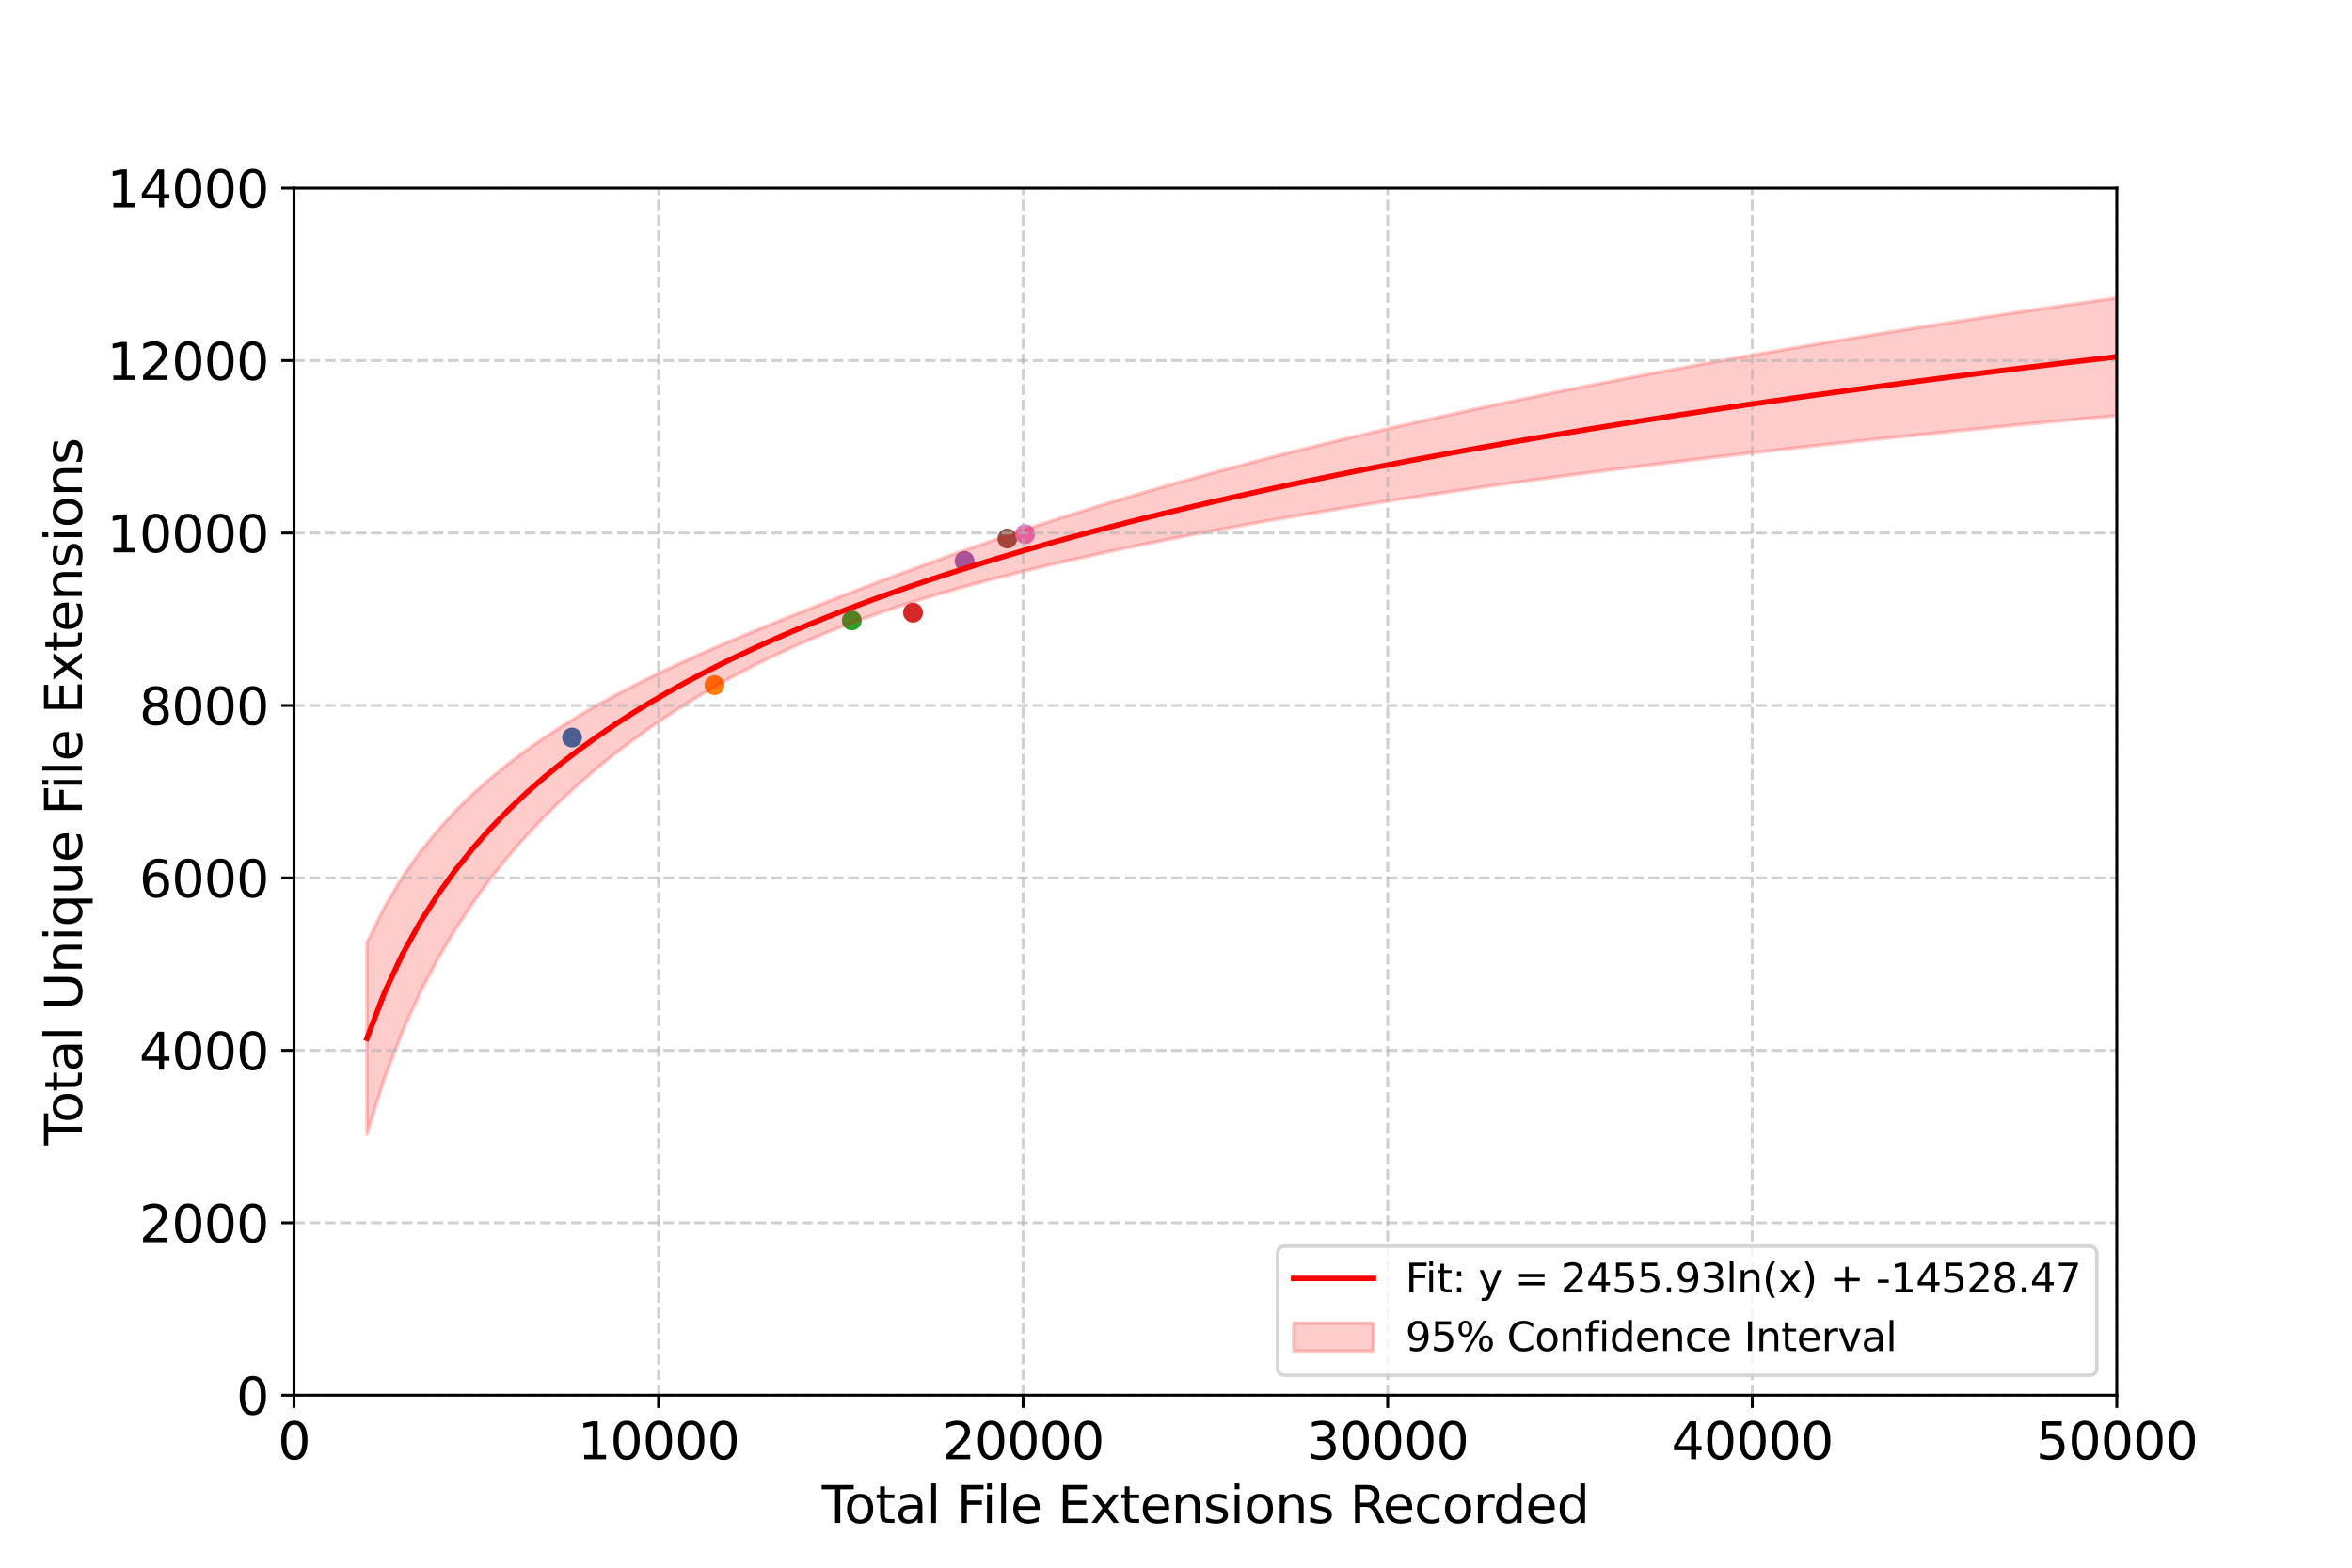 <?xml version="1.0" encoding="utf-8" standalone="no"?>
<!DOCTYPE svg PUBLIC "-//W3C//DTD SVG 1.1//EN"
  "http://www.w3.org/Graphics/SVG/1.1/DTD/svg11.dtd">
<svg xmlns:xlink="http://www.w3.org/1999/xlink" width="648pt" height="432pt" viewBox="0 0 648 432" xmlns="http://www.w3.org/2000/svg" version="1.1">
 <defs>
  <style type="text/css">*{stroke-linejoin: round; stroke-linecap: butt}</style>
 </defs>
 <g id="figure_1">
  <g id="patch_1">
   <path d="M 0 432 
L 648 432 
L 648 0 
L 0 0 
z
" style="fill: #ffffff"/>
  </g>
  <g id="axes_1">
   <g id="patch_2">
    <path d="M 81 384.48 
L 583.2 384.48 
L 583.2 51.84 
L 81 51.84 
z
" style="fill: #ffffff"/>
   </g>
   <g id="PathCollection_1">
    <defs>
     <path id="m84e2a48487" d="M 0 2.236 
C 0.593 2.236 1.162 2 1.581 1.581 
C 2 1.162 2.236 0.593 2.236 0 
C 2.236 -0.593 2 -1.162 1.581 -1.581 
C 1.162 -2 0.593 -2.236 0 -2.236 
C -0.593 -2.236 -1.162 -2 -1.581 -1.581 
C -2 -1.162 -2.236 -0.593 -2.236 0 
C -2.236 0.593 -2 1.162 -1.581 1.581 
C -1.162 2 -0.593 2.236 0 2.236 
z
" style="stroke: #1f77b4"/>
    </defs>
    <g clip-path="url(#pf4860f7e7f)">
     <use xlink:href="#m84e2a48487" x="157.616" y="203.239" style="fill: #1f77b4; stroke: #1f77b4"/>
    </g>
   </g>
   <g id="PathCollection_2">
    <defs>
     <path id="mae11290a32" d="M 0 2.236 
C 0.593 2.236 1.162 2 1.581 1.581 
C 2 1.162 2.236 0.593 2.236 0 
C 2.236 -0.593 2 -1.162 1.581 -1.581 
C 1.162 -2 0.593 -2.236 0 -2.236 
C -0.593 -2.236 -1.162 -2 -1.581 -1.581 
C -2 -1.162 -2.236 -0.593 -2.236 0 
C -2.236 0.593 -2 1.162 -1.581 1.581 
C -1.162 2 -0.593 2.236 0 2.236 
z
" style="stroke: #ff7f0e"/>
    </defs>
    <g clip-path="url(#pf4860f7e7f)">
     <use xlink:href="#mae11290a32" x="196.858" y="188.793" style="fill: #ff7f0e; stroke: #ff7f0e"/>
    </g>
   </g>
   <g id="PathCollection_3">
    <defs>
     <path id="m3bb11ec7b1" d="M 0 2.236 
C 0.593 2.236 1.162 2 1.581 1.581 
C 2 1.162 2.236 0.593 2.236 0 
C 2.236 -0.593 2 -1.162 1.581 -1.581 
C 1.162 -2 0.593 -2.236 0 -2.236 
C -0.593 -2.236 -1.162 -2 -1.581 -1.581 
C -2 -1.162 -2.236 -0.593 -2.236 0 
C -2.236 0.593 -2 1.162 -1.581 1.581 
C -1.162 2 -0.593 2.236 0 2.236 
z
" style="stroke: #2ca02c"/>
    </defs>
    <g clip-path="url(#pf4860f7e7f)">
     <use xlink:href="#m3bb11ec7b1" x="234.683" y="170.973" style="fill: #2ca02c; stroke: #2ca02c"/>
    </g>
   </g>
   <g id="PathCollection_4">
    <defs>
     <path id="mce6d42fa1e" d="M 0 2.236 
C 0.593 2.236 1.162 2 1.581 1.581 
C 2 1.162 2.236 0.593 2.236 0 
C 2.236 -0.593 2 -1.162 1.581 -1.581 
C 1.162 -2 0.593 -2.236 0 -2.236 
C -0.593 -2.236 -1.162 -2 -1.581 -1.581 
C -2 -1.162 -2.236 -0.593 -2.236 0 
C -2.236 0.593 -2 1.162 -1.581 1.581 
C -1.162 2 -0.593 2.236 0 2.236 
z
" style="stroke: #d62728"/>
    </defs>
    <g clip-path="url(#pf4860f7e7f)">
     <use xlink:href="#mce6d42fa1e" x="251.537" y="168.834" style="fill: #d62728; stroke: #d62728"/>
    </g>
   </g>
   <g id="PathCollection_5">
    <defs>
     <path id="m3ab001421a" d="M 0 2.236 
C 0.593 2.236 1.162 2 1.581 1.581 
C 2 1.162 2.236 0.593 2.236 0 
C 2.236 -0.593 2 -1.162 1.581 -1.581 
C 1.162 -2 0.593 -2.236 0 -2.236 
C -0.593 -2.236 -1.162 -2 -1.581 -1.581 
C -2 -1.162 -2.236 -0.593 -2.236 0 
C -2.236 0.593 -2 1.162 -1.581 1.581 
C -1.162 2 -0.593 2.236 0 2.236 
z
" style="stroke: #9467bd"/>
    </defs>
    <g clip-path="url(#pf4860f7e7f)">
     <use xlink:href="#m3ab001421a" x="265.739" y="154.578" style="fill: #9467bd; stroke: #9467bd"/>
    </g>
   </g>
   <g id="PathCollection_6">
    <defs>
     <path id="mca5a17ce11" d="M 0 2.236 
C 0.593 2.236 1.162 2 1.581 1.581 
C 2 1.162 2.236 0.593 2.236 0 
C 2.236 -0.593 2 -1.162 1.581 -1.581 
C 1.162 -2 0.593 -2.236 0 -2.236 
C -0.593 -2.236 -1.162 -2 -1.581 -1.581 
C -2 -1.162 -2.236 -0.593 -2.236 0 
C -2.236 0.593 -2 1.162 -1.581 1.581 
C -1.162 2 -0.593 2.236 0 2.236 
z
" style="stroke: #8c564b"/>
    </defs>
    <g clip-path="url(#pf4860f7e7f)">
     <use xlink:href="#mca5a17ce11" x="277.531" y="148.401" style="fill: #8c564b; stroke: #8c564b"/>
    </g>
   </g>
   <g id="PathCollection_7">
    <defs>
     <path id="m0fa1ec19b3" d="M 0 2.236 
C 0.593 2.236 1.162 2 1.581 1.581 
C 2 1.162 2.236 0.593 2.236 0 
C 2.236 -0.593 2 -1.162 1.581 -1.581 
C 1.162 -2 0.593 -2.236 0 -2.236 
C -0.593 -2.236 -1.162 -2 -1.581 -1.581 
C -2 -1.162 -2.236 -0.593 -2.236 0 
C -2.236 0.593 -2 1.162 -1.581 1.581 
C -1.162 2 -0.593 2.236 0 2.236 
z
" style="stroke: #e377c2"/>
    </defs>
    <g clip-path="url(#pf4860f7e7f)">
     <use xlink:href="#m0fa1ec19b3" x="282.422" y="147.189" style="fill: #e377c2; stroke: #e377c2"/>
    </g>
   </g>
   <g id="FillBetweenPolyCollection_1">
    <defs>
     <path id="mab5ea73a24" d="M 101.088 -172.256 
L 101.088 -119.46 
L 105.958 -134.901 
L 110.828 -147.572 
L 115.697 -158.315 
L 120.567 -167.638 
L 125.437 -175.869 
L 130.307 -183.236 
L 135.177 -189.9 
L 140.047 -195.981 
L 144.916 -201.571 
L 149.786 -206.74 
L 154.656 -211.545 
L 159.526 -216.029 
L 164.396 -220.23 
L 169.265 -224.178 
L 174.135 -227.896 
L 179.005 -231.406 
L 183.875 -234.724 
L 188.745 -237.865 
L 193.615 -240.838 
L 198.484 -243.655 
L 203.354 -246.323 
L 208.224 -248.85 
L 213.094 -251.24 
L 217.964 -253.501 
L 222.833 -255.639 
L 227.703 -257.66 
L 232.573 -259.573 
L 237.443 -261.384 
L 242.313 -263.103 
L 247.183 -264.738 
L 252.052 -266.296 
L 256.922 -267.785 
L 261.792 -269.211 
L 266.662 -270.581 
L 271.532 -271.9 
L 276.401 -273.172 
L 281.271 -274.401 
L 286.141 -275.591 
L 291.011 -276.745 
L 295.881 -277.865 
L 300.751 -278.954 
L 305.62 -280.014 
L 310.49 -281.047 
L 315.36 -282.054 
L 320.23 -283.036 
L 325.1 -283.996 
L 329.969 -284.935 
L 334.839 -285.852 
L 339.709 -286.75 
L 344.579 -287.63 
L 349.449 -288.492 
L 354.319 -289.336 
L 359.188 -290.165 
L 364.058 -290.978 
L 368.928 -291.776 
L 373.798 -292.559 
L 378.668 -293.329 
L 383.537 -294.085 
L 388.407 -294.829 
L 393.277 -295.56 
L 398.147 -296.279 
L 403.017 -296.987 
L 407.887 -297.683 
L 412.756 -298.369 
L 417.626 -299.044 
L 422.496 -299.709 
L 427.366 -300.364 
L 432.236 -301.01 
L 437.105 -301.647 
L 441.975 -302.274 
L 446.845 -302.893 
L 451.715 -303.503 
L 456.585 -304.106 
L 461.455 -304.7 
L 466.324 -305.286 
L 471.194 -305.865 
L 476.064 -306.436 
L 480.934 -307 
L 485.804 -307.558 
L 490.673 -308.108 
L 495.543 -308.652 
L 500.413 -309.189 
L 505.283 -309.72 
L 510.153 -310.244 
L 515.023 -310.763 
L 519.892 -311.275 
L 524.762 -311.782 
L 529.632 -312.284 
L 534.502 -312.779 
L 539.372 -313.27 
L 544.241 -313.755 
L 549.111 -314.235 
L 553.981 -314.709 
L 558.851 -315.179 
L 563.721 -315.644 
L 568.591 -316.105 
L 573.46 -316.56 
L 578.33 -317.011 
L 583.2 -317.458 
L 583.2 -349.92 
L 583.2 -349.92 
L 578.33 -349.23 
L 573.46 -348.532 
L 568.591 -347.828 
L 563.721 -347.117 
L 558.851 -346.399 
L 553.981 -345.673 
L 549.111 -344.94 
L 544.241 -344.199 
L 539.372 -343.451 
L 534.502 -342.695 
L 529.632 -341.931 
L 524.762 -341.158 
L 519.892 -340.377 
L 515.023 -339.588 
L 510.153 -338.79 
L 505.283 -337.982 
L 500.413 -337.166 
L 495.543 -336.34 
L 490.673 -335.505 
L 485.804 -334.659 
L 480.934 -333.804 
L 476.064 -332.938 
L 471.194 -332.062 
L 466.324 -331.175 
L 461.455 -330.277 
L 456.585 -329.368 
L 451.715 -328.447 
L 446.845 -327.514 
L 441.975 -326.569 
L 437.105 -325.611 
L 432.236 -324.641 
L 427.366 -323.657 
L 422.496 -322.66 
L 417.626 -321.649 
L 412.756 -320.623 
L 407.887 -319.583 
L 403.017 -318.528 
L 398.147 -317.457 
L 393.277 -316.371 
L 388.407 -315.267 
L 383.537 -314.147 
L 378.668 -313.01 
L 373.798 -311.854 
L 368.928 -310.681 
L 364.058 -309.488 
L 359.188 -308.275 
L 354.319 -307.043 
L 349.449 -305.789 
L 344.579 -304.514 
L 339.709 -303.218 
L 334.839 -301.898 
L 329.969 -300.555 
L 325.1 -299.188 
L 320.23 -297.796 
L 315.36 -296.378 
L 310.49 -294.935 
L 305.62 -293.464 
L 300.751 -291.966 
L 295.881 -290.44 
L 291.011 -288.884 
L 286.141 -287.3 
L 281.271 -285.686 
L 276.401 -284.043 
L 271.532 -282.369 
L 266.662 -280.666 
L 261.792 -278.934 
L 256.922 -277.174 
L 252.052 -275.387 
L 247.183 -273.574 
L 242.313 -271.737 
L 237.443 -269.879 
L 232.573 -268 
L 227.703 -266.101 
L 222.833 -264.183 
L 217.964 -262.243 
L 213.094 -260.279 
L 208.224 -258.286 
L 203.354 -256.257 
L 198.484 -254.185 
L 193.615 -252.061 
L 188.745 -249.876 
L 183.875 -247.619 
L 179.005 -245.277 
L 174.135 -242.839 
L 169.265 -240.29 
L 164.396 -237.614 
L 159.526 -234.793 
L 154.656 -231.806 
L 149.786 -228.627 
L 144.916 -225.227 
L 140.047 -221.568 
L 135.177 -217.604 
L 130.307 -213.276 
L 125.437 -208.506 
L 120.567 -203.191 
L 115.697 -197.186 
L 110.828 -190.28 
L 105.958 -182.149 
L 101.088 -172.256 
z
" style="stroke: #ff0000; stroke-opacity: 0.2"/>
    </defs>
    <g clip-path="url(#pf4860f7e7f)">
     <use xlink:href="#mab5ea73a24" x="0" y="432" style="fill: #ff0000; fill-opacity: 0.2; stroke: #ff0000; stroke-opacity: 0.2"/>
    </g>
   </g>
   <g id="matplotlib.axis_1">
    <g id="xtick_1">
     <g id="line2d_1">
      <path d="M 81 384.48 
L 81 51.84 
" clip-path="url(#pf4860f7e7f)" style="fill: none; stroke-dasharray: 2.96,1.28; stroke-dashoffset: 0; stroke: #b0b0b0; stroke-opacity: 0.6; stroke-width: 0.8"/>
     </g>
     <g id="line2d_2">
      <defs>
       <path id="mc0626773d6" d="M 0 0 
L 0 3.5 
" style="stroke: #000000; stroke-width: 0.8"/>
      </defs>
      <g>
       <use xlink:href="#mc0626773d6" x="81" y="384.48" style="stroke: #000000; stroke-width: 0.8"/>
      </g>
     </g>
     <g id="text_1">
      <!-- 0 -->
      <g transform="translate(76.546 402.118) scale(0.14 -0.14)">
       <defs>
        <path id="DejaVuSans-30" d="M 2034 4250 
Q 1547 4250 1301 3770 
Q 1056 3291 1056 2328 
Q 1056 1369 1301 889 
Q 1547 409 2034 409 
Q 2525 409 2770 889 
Q 3016 1369 3016 2328 
Q 3016 3291 2770 3770 
Q 2525 4250 2034 4250 
z
M 2034 4750 
Q 2819 4750 3233 4129 
Q 3647 3509 3647 2328 
Q 3647 1150 3233 529 
Q 2819 -91 2034 -91 
Q 1250 -91 836 529 
Q 422 1150 422 2328 
Q 422 3509 836 4129 
Q 1250 4750 2034 4750 
z
" transform="scale(0.016)"/>
       </defs>
       <use xlink:href="#DejaVuSans-30"/>
      </g>
     </g>
    </g>
    <g id="xtick_2">
     <g id="line2d_3">
      <path d="M 181.44 384.48 
L 181.44 51.84 
" clip-path="url(#pf4860f7e7f)" style="fill: none; stroke-dasharray: 2.96,1.28; stroke-dashoffset: 0; stroke: #b0b0b0; stroke-opacity: 0.6; stroke-width: 0.8"/>
     </g>
     <g id="line2d_4">
      <g>
       <use xlink:href="#mc0626773d6" x="181.44" y="384.48" style="stroke: #000000; stroke-width: 0.8"/>
      </g>
     </g>
     <g id="text_2">
      <!-- 10000 -->
      <g transform="translate(159.171 402.118) scale(0.14 -0.14)">
       <defs>
        <path id="DejaVuSans-31" d="M 794 531 
L 1825 531 
L 1825 4091 
L 703 3866 
L 703 4441 
L 1819 4666 
L 2450 4666 
L 2450 531 
L 3481 531 
L 3481 0 
L 794 0 
L 794 531 
z
" transform="scale(0.016)"/>
       </defs>
       <use xlink:href="#DejaVuSans-31"/>
       <use xlink:href="#DejaVuSans-30" transform="translate(63.623 0)"/>
       <use xlink:href="#DejaVuSans-30" transform="translate(127.246 0)"/>
       <use xlink:href="#DejaVuSans-30" transform="translate(190.869 0)"/>
       <use xlink:href="#DejaVuSans-30" transform="translate(254.492 0)"/>
      </g>
     </g>
    </g>
    <g id="xtick_3">
     <g id="line2d_5">
      <path d="M 281.88 384.48 
L 281.88 51.84 
" clip-path="url(#pf4860f7e7f)" style="fill: none; stroke-dasharray: 2.96,1.28; stroke-dashoffset: 0; stroke: #b0b0b0; stroke-opacity: 0.6; stroke-width: 0.8"/>
     </g>
     <g id="line2d_6">
      <g>
       <use xlink:href="#mc0626773d6" x="281.88" y="384.48" style="stroke: #000000; stroke-width: 0.8"/>
      </g>
     </g>
     <g id="text_3">
      <!-- 20000 -->
      <g transform="translate(259.611 402.118) scale(0.14 -0.14)">
       <defs>
        <path id="DejaVuSans-32" d="M 1228 531 
L 3431 531 
L 3431 0 
L 469 0 
L 469 531 
Q 828 903 1448 1529 
Q 2069 2156 2228 2338 
Q 2531 2678 2651 2914 
Q 2772 3150 2772 3378 
Q 2772 3750 2511 3984 
Q 2250 4219 1831 4219 
Q 1534 4219 1204 4116 
Q 875 4013 500 3803 
L 500 4441 
Q 881 4594 1212 4672 
Q 1544 4750 1819 4750 
Q 2544 4750 2975 4387 
Q 3406 4025 3406 3419 
Q 3406 3131 3298 2873 
Q 3191 2616 2906 2266 
Q 2828 2175 2409 1742 
Q 1991 1309 1228 531 
z
" transform="scale(0.016)"/>
       </defs>
       <use xlink:href="#DejaVuSans-32"/>
       <use xlink:href="#DejaVuSans-30" transform="translate(63.623 0)"/>
       <use xlink:href="#DejaVuSans-30" transform="translate(127.246 0)"/>
       <use xlink:href="#DejaVuSans-30" transform="translate(190.869 0)"/>
       <use xlink:href="#DejaVuSans-30" transform="translate(254.492 0)"/>
      </g>
     </g>
    </g>
    <g id="xtick_4">
     <g id="line2d_7">
      <path d="M 382.32 384.48 
L 382.32 51.84 
" clip-path="url(#pf4860f7e7f)" style="fill: none; stroke-dasharray: 2.96,1.28; stroke-dashoffset: 0; stroke: #b0b0b0; stroke-opacity: 0.6; stroke-width: 0.8"/>
     </g>
     <g id="line2d_8">
      <g>
       <use xlink:href="#mc0626773d6" x="382.32" y="384.48" style="stroke: #000000; stroke-width: 0.8"/>
      </g>
     </g>
     <g id="text_4">
      <!-- 30000 -->
      <g transform="translate(360.051 402.118) scale(0.14 -0.14)">
       <defs>
        <path id="DejaVuSans-33" d="M 2597 2516 
Q 3050 2419 3304 2112 
Q 3559 1806 3559 1356 
Q 3559 666 3084 287 
Q 2609 -91 1734 -91 
Q 1441 -91 1130 -33 
Q 819 25 488 141 
L 488 750 
Q 750 597 1062 519 
Q 1375 441 1716 441 
Q 2309 441 2620 675 
Q 2931 909 2931 1356 
Q 2931 1769 2642 2001 
Q 2353 2234 1838 2234 
L 1294 2234 
L 1294 2753 
L 1863 2753 
Q 2328 2753 2575 2939 
Q 2822 3125 2822 3475 
Q 2822 3834 2567 4026 
Q 2313 4219 1838 4219 
Q 1578 4219 1281 4162 
Q 984 4106 628 3988 
L 628 4550 
Q 988 4650 1302 4700 
Q 1616 4750 1894 4750 
Q 2613 4750 3031 4423 
Q 3450 4097 3450 3541 
Q 3450 3153 3228 2886 
Q 3006 2619 2597 2516 
z
" transform="scale(0.016)"/>
       </defs>
       <use xlink:href="#DejaVuSans-33"/>
       <use xlink:href="#DejaVuSans-30" transform="translate(63.623 0)"/>
       <use xlink:href="#DejaVuSans-30" transform="translate(127.246 0)"/>
       <use xlink:href="#DejaVuSans-30" transform="translate(190.869 0)"/>
       <use xlink:href="#DejaVuSans-30" transform="translate(254.492 0)"/>
      </g>
     </g>
    </g>
    <g id="xtick_5">
     <g id="line2d_9">
      <path d="M 482.76 384.48 
L 482.76 51.84 
" clip-path="url(#pf4860f7e7f)" style="fill: none; stroke-dasharray: 2.96,1.28; stroke-dashoffset: 0; stroke: #b0b0b0; stroke-opacity: 0.6; stroke-width: 0.8"/>
     </g>
     <g id="line2d_10">
      <g>
       <use xlink:href="#mc0626773d6" x="482.76" y="384.48" style="stroke: #000000; stroke-width: 0.8"/>
      </g>
     </g>
     <g id="text_5">
      <!-- 40000 -->
      <g transform="translate(460.491 402.118) scale(0.14 -0.14)">
       <defs>
        <path id="DejaVuSans-34" d="M 2419 4116 
L 825 1625 
L 2419 1625 
L 2419 4116 
z
M 2253 4666 
L 3047 4666 
L 3047 1625 
L 3713 1625 
L 3713 1100 
L 3047 1100 
L 3047 0 
L 2419 0 
L 2419 1100 
L 313 1100 
L 313 1709 
L 2253 4666 
z
" transform="scale(0.016)"/>
       </defs>
       <use xlink:href="#DejaVuSans-34"/>
       <use xlink:href="#DejaVuSans-30" transform="translate(63.623 0)"/>
       <use xlink:href="#DejaVuSans-30" transform="translate(127.246 0)"/>
       <use xlink:href="#DejaVuSans-30" transform="translate(190.869 0)"/>
       <use xlink:href="#DejaVuSans-30" transform="translate(254.492 0)"/>
      </g>
     </g>
    </g>
    <g id="xtick_6">
     <g id="line2d_11">
      <path d="M 583.2 384.48 
L 583.2 51.84 
" clip-path="url(#pf4860f7e7f)" style="fill: none; stroke-dasharray: 2.96,1.28; stroke-dashoffset: 0; stroke: #b0b0b0; stroke-opacity: 0.6; stroke-width: 0.8"/>
     </g>
     <g id="line2d_12">
      <g>
       <use xlink:href="#mc0626773d6" x="583.2" y="384.48" style="stroke: #000000; stroke-width: 0.8"/>
      </g>
     </g>
     <g id="text_6">
      <!-- 50000 -->
      <g transform="translate(560.931 402.118) scale(0.14 -0.14)">
       <defs>
        <path id="DejaVuSans-35" d="M 691 4666 
L 3169 4666 
L 3169 4134 
L 1269 4134 
L 1269 2991 
Q 1406 3038 1543 3061 
Q 1681 3084 1819 3084 
Q 2600 3084 3056 2656 
Q 3513 2228 3513 1497 
Q 3513 744 3044 326 
Q 2575 -91 1722 -91 
Q 1428 -91 1123 -41 
Q 819 9 494 109 
L 494 744 
Q 775 591 1075 516 
Q 1375 441 1709 441 
Q 2250 441 2565 725 
Q 2881 1009 2881 1497 
Q 2881 1984 2565 2268 
Q 2250 2553 1709 2553 
Q 1456 2553 1204 2497 
Q 953 2441 691 2322 
L 691 4666 
z
" transform="scale(0.016)"/>
       </defs>
       <use xlink:href="#DejaVuSans-35"/>
       <use xlink:href="#DejaVuSans-30" transform="translate(63.623 0)"/>
       <use xlink:href="#DejaVuSans-30" transform="translate(127.246 0)"/>
       <use xlink:href="#DejaVuSans-30" transform="translate(190.869 0)"/>
       <use xlink:href="#DejaVuSans-30" transform="translate(254.492 0)"/>
      </g>
     </g>
    </g>
    <g id="text_7">
     <!-- Total File Extensions Recorded -->
     <g transform="translate(226.414 419.667) scale(0.14 -0.14)">
      <defs>
       <path id="DejaVuSans-54" d="M -19 4666 
L 3928 4666 
L 3928 4134 
L 2272 4134 
L 2272 0 
L 1638 0 
L 1638 4134 
L -19 4134 
L -19 4666 
z
" transform="scale(0.016)"/>
       <path id="DejaVuSans-6f" d="M 1959 3097 
Q 1497 3097 1228 2736 
Q 959 2375 959 1747 
Q 959 1119 1226 758 
Q 1494 397 1959 397 
Q 2419 397 2687 759 
Q 2956 1122 2956 1747 
Q 2956 2369 2687 2733 
Q 2419 3097 1959 3097 
z
M 1959 3584 
Q 2709 3584 3137 3096 
Q 3566 2609 3566 1747 
Q 3566 888 3137 398 
Q 2709 -91 1959 -91 
Q 1206 -91 779 398 
Q 353 888 353 1747 
Q 353 2609 779 3096 
Q 1206 3584 1959 3584 
z
" transform="scale(0.016)"/>
       <path id="DejaVuSans-74" d="M 1172 4494 
L 1172 3500 
L 2356 3500 
L 2356 3053 
L 1172 3053 
L 1172 1153 
Q 1172 725 1289 603 
Q 1406 481 1766 481 
L 2356 481 
L 2356 0 
L 1766 0 
Q 1100 0 847 248 
Q 594 497 594 1153 
L 594 3053 
L 172 3053 
L 172 3500 
L 594 3500 
L 594 4494 
L 1172 4494 
z
" transform="scale(0.016)"/>
       <path id="DejaVuSans-61" d="M 2194 1759 
Q 1497 1759 1228 1600 
Q 959 1441 959 1056 
Q 959 750 1161 570 
Q 1363 391 1709 391 
Q 2188 391 2477 730 
Q 2766 1069 2766 1631 
L 2766 1759 
L 2194 1759 
z
M 3341 1997 
L 3341 0 
L 2766 0 
L 2766 531 
Q 2569 213 2275 61 
Q 1981 -91 1556 -91 
Q 1019 -91 701 211 
Q 384 513 384 1019 
Q 384 1609 779 1909 
Q 1175 2209 1959 2209 
L 2766 2209 
L 2766 2266 
Q 2766 2663 2505 2880 
Q 2244 3097 1772 3097 
Q 1472 3097 1187 3025 
Q 903 2953 641 2809 
L 641 3341 
Q 956 3463 1253 3523 
Q 1550 3584 1831 3584 
Q 2591 3584 2966 3190 
Q 3341 2797 3341 1997 
z
" transform="scale(0.016)"/>
       <path id="DejaVuSans-6c" d="M 603 4863 
L 1178 4863 
L 1178 0 
L 603 0 
L 603 4863 
z
" transform="scale(0.016)"/>
       <path id="DejaVuSans-20" transform="scale(0.016)"/>
       <path id="DejaVuSans-46" d="M 628 4666 
L 3309 4666 
L 3309 4134 
L 1259 4134 
L 1259 2759 
L 3109 2759 
L 3109 2228 
L 1259 2228 
L 1259 0 
L 628 0 
L 628 4666 
z
" transform="scale(0.016)"/>
       <path id="DejaVuSans-69" d="M 603 3500 
L 1178 3500 
L 1178 0 
L 603 0 
L 603 3500 
z
M 603 4863 
L 1178 4863 
L 1178 4134 
L 603 4134 
L 603 4863 
z
" transform="scale(0.016)"/>
       <path id="DejaVuSans-65" d="M 3597 1894 
L 3597 1613 
L 953 1613 
Q 991 1019 1311 708 
Q 1631 397 2203 397 
Q 2534 397 2845 478 
Q 3156 559 3463 722 
L 3463 178 
Q 3153 47 2828 -22 
Q 2503 -91 2169 -91 
Q 1331 -91 842 396 
Q 353 884 353 1716 
Q 353 2575 817 3079 
Q 1281 3584 2069 3584 
Q 2775 3584 3186 3129 
Q 3597 2675 3597 1894 
z
M 3022 2063 
Q 3016 2534 2758 2815 
Q 2500 3097 2075 3097 
Q 1594 3097 1305 2825 
Q 1016 2553 972 2059 
L 3022 2063 
z
" transform="scale(0.016)"/>
       <path id="DejaVuSans-45" d="M 628 4666 
L 3578 4666 
L 3578 4134 
L 1259 4134 
L 1259 2753 
L 3481 2753 
L 3481 2222 
L 1259 2222 
L 1259 531 
L 3634 531 
L 3634 0 
L 628 0 
L 628 4666 
z
" transform="scale(0.016)"/>
       <path id="DejaVuSans-78" d="M 3513 3500 
L 2247 1797 
L 3578 0 
L 2900 0 
L 1881 1375 
L 863 0 
L 184 0 
L 1544 1831 
L 300 3500 
L 978 3500 
L 1906 2253 
L 2834 3500 
L 3513 3500 
z
" transform="scale(0.016)"/>
       <path id="DejaVuSans-6e" d="M 3513 2113 
L 3513 0 
L 2938 0 
L 2938 2094 
Q 2938 2591 2744 2837 
Q 2550 3084 2163 3084 
Q 1697 3084 1428 2787 
Q 1159 2491 1159 1978 
L 1159 0 
L 581 0 
L 581 3500 
L 1159 3500 
L 1159 2956 
Q 1366 3272 1645 3428 
Q 1925 3584 2291 3584 
Q 2894 3584 3203 3211 
Q 3513 2838 3513 2113 
z
" transform="scale(0.016)"/>
       <path id="DejaVuSans-73" d="M 2834 3397 
L 2834 2853 
Q 2591 2978 2328 3040 
Q 2066 3103 1784 3103 
Q 1356 3103 1142 2972 
Q 928 2841 928 2578 
Q 928 2378 1081 2264 
Q 1234 2150 1697 2047 
L 1894 2003 
Q 2506 1872 2764 1633 
Q 3022 1394 3022 966 
Q 3022 478 2636 193 
Q 2250 -91 1575 -91 
Q 1294 -91 989 -36 
Q 684 19 347 128 
L 347 722 
Q 666 556 975 473 
Q 1284 391 1588 391 
Q 1994 391 2212 530 
Q 2431 669 2431 922 
Q 2431 1156 2273 1281 
Q 2116 1406 1581 1522 
L 1381 1569 
Q 847 1681 609 1914 
Q 372 2147 372 2553 
Q 372 3047 722 3315 
Q 1072 3584 1716 3584 
Q 2034 3584 2315 3537 
Q 2597 3491 2834 3397 
z
" transform="scale(0.016)"/>
       <path id="DejaVuSans-52" d="M 2841 2188 
Q 3044 2119 3236 1894 
Q 3428 1669 3622 1275 
L 4263 0 
L 3584 0 
L 2988 1197 
Q 2756 1666 2539 1819 
Q 2322 1972 1947 1972 
L 1259 1972 
L 1259 0 
L 628 0 
L 628 4666 
L 2053 4666 
Q 2853 4666 3247 4331 
Q 3641 3997 3641 3322 
Q 3641 2881 3436 2590 
Q 3231 2300 2841 2188 
z
M 1259 4147 
L 1259 2491 
L 2053 2491 
Q 2509 2491 2742 2702 
Q 2975 2913 2975 3322 
Q 2975 3731 2742 3939 
Q 2509 4147 2053 4147 
L 1259 4147 
z
" transform="scale(0.016)"/>
       <path id="DejaVuSans-63" d="M 3122 3366 
L 3122 2828 
Q 2878 2963 2633 3030 
Q 2388 3097 2138 3097 
Q 1578 3097 1268 2742 
Q 959 2388 959 1747 
Q 959 1106 1268 751 
Q 1578 397 2138 397 
Q 2388 397 2633 464 
Q 2878 531 3122 666 
L 3122 134 
Q 2881 22 2623 -34 
Q 2366 -91 2075 -91 
Q 1284 -91 818 406 
Q 353 903 353 1747 
Q 353 2603 823 3093 
Q 1294 3584 2113 3584 
Q 2378 3584 2631 3529 
Q 2884 3475 3122 3366 
z
" transform="scale(0.016)"/>
       <path id="DejaVuSans-72" d="M 2631 2963 
Q 2534 3019 2420 3045 
Q 2306 3072 2169 3072 
Q 1681 3072 1420 2755 
Q 1159 2438 1159 1844 
L 1159 0 
L 581 0 
L 581 3500 
L 1159 3500 
L 1159 2956 
Q 1341 3275 1631 3429 
Q 1922 3584 2338 3584 
Q 2397 3584 2469 3576 
Q 2541 3569 2628 3553 
L 2631 2963 
z
" transform="scale(0.016)"/>
       <path id="DejaVuSans-64" d="M 2906 2969 
L 2906 4863 
L 3481 4863 
L 3481 0 
L 2906 0 
L 2906 525 
Q 2725 213 2448 61 
Q 2172 -91 1784 -91 
Q 1150 -91 751 415 
Q 353 922 353 1747 
Q 353 2572 751 3078 
Q 1150 3584 1784 3584 
Q 2172 3584 2448 3432 
Q 2725 3281 2906 2969 
z
M 947 1747 
Q 947 1113 1208 752 
Q 1469 391 1925 391 
Q 2381 391 2643 752 
Q 2906 1113 2906 1747 
Q 2906 2381 2643 2742 
Q 2381 3103 1925 3103 
Q 1469 3103 1208 2742 
Q 947 2381 947 1747 
z
" transform="scale(0.016)"/>
      </defs>
      <use xlink:href="#DejaVuSans-54"/>
      <use xlink:href="#DejaVuSans-6f" transform="translate(44.084 0)"/>
      <use xlink:href="#DejaVuSans-74" transform="translate(105.266 0)"/>
      <use xlink:href="#DejaVuSans-61" transform="translate(144.475 0)"/>
      <use xlink:href="#DejaVuSans-6c" transform="translate(205.754 0)"/>
      <use xlink:href="#DejaVuSans-20" transform="translate(233.537 0)"/>
      <use xlink:href="#DejaVuSans-46" transform="translate(265.324 0)"/>
      <use xlink:href="#DejaVuSans-69" transform="translate(315.594 0)"/>
      <use xlink:href="#DejaVuSans-6c" transform="translate(343.377 0)"/>
      <use xlink:href="#DejaVuSans-65" transform="translate(371.16 0)"/>
      <use xlink:href="#DejaVuSans-20" transform="translate(432.684 0)"/>
      <use xlink:href="#DejaVuSans-45" transform="translate(464.471 0)"/>
      <use xlink:href="#DejaVuSans-78" transform="translate(527.654 0)"/>
      <use xlink:href="#DejaVuSans-74" transform="translate(586.834 0)"/>
      <use xlink:href="#DejaVuSans-65" transform="translate(626.043 0)"/>
      <use xlink:href="#DejaVuSans-6e" transform="translate(687.566 0)"/>
      <use xlink:href="#DejaVuSans-73" transform="translate(750.945 0)"/>
      <use xlink:href="#DejaVuSans-69" transform="translate(803.045 0)"/>
      <use xlink:href="#DejaVuSans-6f" transform="translate(830.828 0)"/>
      <use xlink:href="#DejaVuSans-6e" transform="translate(892.01 0)"/>
      <use xlink:href="#DejaVuSans-73" transform="translate(955.389 0)"/>
      <use xlink:href="#DejaVuSans-20" transform="translate(1007.488 0)"/>
      <use xlink:href="#DejaVuSans-52" transform="translate(1039.275 0)"/>
      <use xlink:href="#DejaVuSans-65" transform="translate(1104.258 0)"/>
      <use xlink:href="#DejaVuSans-63" transform="translate(1165.781 0)"/>
      <use xlink:href="#DejaVuSans-6f" transform="translate(1220.762 0)"/>
      <use xlink:href="#DejaVuSans-72" transform="translate(1281.943 0)"/>
      <use xlink:href="#DejaVuSans-64" transform="translate(1321.307 0)"/>
      <use xlink:href="#DejaVuSans-65" transform="translate(1384.783 0)"/>
      <use xlink:href="#DejaVuSans-64" transform="translate(1446.307 0)"/>
     </g>
    </g>
   </g>
   <g id="matplotlib.axis_2">
    <g id="ytick_1">
     <g id="line2d_13">
      <path d="M 81 384.48 
L 583.2 384.48 
" clip-path="url(#pf4860f7e7f)" style="fill: none; stroke-dasharray: 2.96,1.28; stroke-dashoffset: 0; stroke: #b0b0b0; stroke-opacity: 0.6; stroke-width: 0.8"/>
     </g>
     <g id="line2d_14">
      <defs>
       <path id="m6748f94af3" d="M 0 0 
L -3.5 0 
" style="stroke: #000000; stroke-width: 0.8"/>
      </defs>
      <g>
       <use xlink:href="#m6748f94af3" x="81" y="384.48" style="stroke: #000000; stroke-width: 0.8"/>
      </g>
     </g>
     <g id="text_8">
      <!-- 0 -->
      <g transform="translate(65.093 389.799) scale(0.14 -0.14)">
       <use xlink:href="#DejaVuSans-30"/>
      </g>
     </g>
    </g>
    <g id="ytick_2">
     <g id="line2d_15">
      <path d="M 81 336.96 
L 583.2 336.96 
" clip-path="url(#pf4860f7e7f)" style="fill: none; stroke-dasharray: 2.96,1.28; stroke-dashoffset: 0; stroke: #b0b0b0; stroke-opacity: 0.6; stroke-width: 0.8"/>
     </g>
     <g id="line2d_16">
      <g>
       <use xlink:href="#m6748f94af3" x="81" y="336.96" style="stroke: #000000; stroke-width: 0.8"/>
      </g>
     </g>
     <g id="text_9">
      <!-- 2000 -->
      <g transform="translate(38.37 342.279) scale(0.14 -0.14)">
       <use xlink:href="#DejaVuSans-32"/>
       <use xlink:href="#DejaVuSans-30" transform="translate(63.623 0)"/>
       <use xlink:href="#DejaVuSans-30" transform="translate(127.246 0)"/>
       <use xlink:href="#DejaVuSans-30" transform="translate(190.869 0)"/>
      </g>
     </g>
    </g>
    <g id="ytick_3">
     <g id="line2d_17">
      <path d="M 81 289.44 
L 583.2 289.44 
" clip-path="url(#pf4860f7e7f)" style="fill: none; stroke-dasharray: 2.96,1.28; stroke-dashoffset: 0; stroke: #b0b0b0; stroke-opacity: 0.6; stroke-width: 0.8"/>
     </g>
     <g id="line2d_18">
      <g>
       <use xlink:href="#m6748f94af3" x="81" y="289.44" style="stroke: #000000; stroke-width: 0.8"/>
      </g>
     </g>
     <g id="text_10">
      <!-- 4000 -->
      <g transform="translate(38.37 294.759) scale(0.14 -0.14)">
       <use xlink:href="#DejaVuSans-34"/>
       <use xlink:href="#DejaVuSans-30" transform="translate(63.623 0)"/>
       <use xlink:href="#DejaVuSans-30" transform="translate(127.246 0)"/>
       <use xlink:href="#DejaVuSans-30" transform="translate(190.869 0)"/>
      </g>
     </g>
    </g>
    <g id="ytick_4">
     <g id="line2d_19">
      <path d="M 81 241.92 
L 583.2 241.92 
" clip-path="url(#pf4860f7e7f)" style="fill: none; stroke-dasharray: 2.96,1.28; stroke-dashoffset: 0; stroke: #b0b0b0; stroke-opacity: 0.6; stroke-width: 0.8"/>
     </g>
     <g id="line2d_20">
      <g>
       <use xlink:href="#m6748f94af3" x="81" y="241.92" style="stroke: #000000; stroke-width: 0.8"/>
      </g>
     </g>
     <g id="text_11">
      <!-- 6000 -->
      <g transform="translate(38.37 247.239) scale(0.14 -0.14)">
       <defs>
        <path id="DejaVuSans-36" d="M 2113 2584 
Q 1688 2584 1439 2293 
Q 1191 2003 1191 1497 
Q 1191 994 1439 701 
Q 1688 409 2113 409 
Q 2538 409 2786 701 
Q 3034 994 3034 1497 
Q 3034 2003 2786 2293 
Q 2538 2584 2113 2584 
z
M 3366 4563 
L 3366 3988 
Q 3128 4100 2886 4159 
Q 2644 4219 2406 4219 
Q 1781 4219 1451 3797 
Q 1122 3375 1075 2522 
Q 1259 2794 1537 2939 
Q 1816 3084 2150 3084 
Q 2853 3084 3261 2657 
Q 3669 2231 3669 1497 
Q 3669 778 3244 343 
Q 2819 -91 2113 -91 
Q 1303 -91 875 529 
Q 447 1150 447 2328 
Q 447 3434 972 4092 
Q 1497 4750 2381 4750 
Q 2619 4750 2861 4703 
Q 3103 4656 3366 4563 
z
" transform="scale(0.016)"/>
       </defs>
       <use xlink:href="#DejaVuSans-36"/>
       <use xlink:href="#DejaVuSans-30" transform="translate(63.623 0)"/>
       <use xlink:href="#DejaVuSans-30" transform="translate(127.246 0)"/>
       <use xlink:href="#DejaVuSans-30" transform="translate(190.869 0)"/>
      </g>
     </g>
    </g>
    <g id="ytick_5">
     <g id="line2d_21">
      <path d="M 81 194.4 
L 583.2 194.4 
" clip-path="url(#pf4860f7e7f)" style="fill: none; stroke-dasharray: 2.96,1.28; stroke-dashoffset: 0; stroke: #b0b0b0; stroke-opacity: 0.6; stroke-width: 0.8"/>
     </g>
     <g id="line2d_22">
      <g>
       <use xlink:href="#m6748f94af3" x="81" y="194.4" style="stroke: #000000; stroke-width: 0.8"/>
      </g>
     </g>
     <g id="text_12">
      <!-- 8000 -->
      <g transform="translate(38.37 199.719) scale(0.14 -0.14)">
       <defs>
        <path id="DejaVuSans-38" d="M 2034 2216 
Q 1584 2216 1326 1975 
Q 1069 1734 1069 1313 
Q 1069 891 1326 650 
Q 1584 409 2034 409 
Q 2484 409 2743 651 
Q 3003 894 3003 1313 
Q 3003 1734 2745 1975 
Q 2488 2216 2034 2216 
z
M 1403 2484 
Q 997 2584 770 2862 
Q 544 3141 544 3541 
Q 544 4100 942 4425 
Q 1341 4750 2034 4750 
Q 2731 4750 3128 4425 
Q 3525 4100 3525 3541 
Q 3525 3141 3298 2862 
Q 3072 2584 2669 2484 
Q 3125 2378 3379 2068 
Q 3634 1759 3634 1313 
Q 3634 634 3220 271 
Q 2806 -91 2034 -91 
Q 1263 -91 848 271 
Q 434 634 434 1313 
Q 434 1759 690 2068 
Q 947 2378 1403 2484 
z
M 1172 3481 
Q 1172 3119 1398 2916 
Q 1625 2713 2034 2713 
Q 2441 2713 2670 2916 
Q 2900 3119 2900 3481 
Q 2900 3844 2670 4047 
Q 2441 4250 2034 4250 
Q 1625 4250 1398 4047 
Q 1172 3844 1172 3481 
z
" transform="scale(0.016)"/>
       </defs>
       <use xlink:href="#DejaVuSans-38"/>
       <use xlink:href="#DejaVuSans-30" transform="translate(63.623 0)"/>
       <use xlink:href="#DejaVuSans-30" transform="translate(127.246 0)"/>
       <use xlink:href="#DejaVuSans-30" transform="translate(190.869 0)"/>
      </g>
     </g>
    </g>
    <g id="ytick_6">
     <g id="line2d_23">
      <path d="M 81 146.88 
L 583.2 146.88 
" clip-path="url(#pf4860f7e7f)" style="fill: none; stroke-dasharray: 2.96,1.28; stroke-dashoffset: 0; stroke: #b0b0b0; stroke-opacity: 0.6; stroke-width: 0.8"/>
     </g>
     <g id="line2d_24">
      <g>
       <use xlink:href="#m6748f94af3" x="81" y="146.88" style="stroke: #000000; stroke-width: 0.8"/>
      </g>
     </g>
     <g id="text_13">
      <!-- 10000 -->
      <g transform="translate(29.462 152.199) scale(0.14 -0.14)">
       <use xlink:href="#DejaVuSans-31"/>
       <use xlink:href="#DejaVuSans-30" transform="translate(63.623 0)"/>
       <use xlink:href="#DejaVuSans-30" transform="translate(127.246 0)"/>
       <use xlink:href="#DejaVuSans-30" transform="translate(190.869 0)"/>
       <use xlink:href="#DejaVuSans-30" transform="translate(254.492 0)"/>
      </g>
     </g>
    </g>
    <g id="ytick_7">
     <g id="line2d_25">
      <path d="M 81 99.36 
L 583.2 99.36 
" clip-path="url(#pf4860f7e7f)" style="fill: none; stroke-dasharray: 2.96,1.28; stroke-dashoffset: 0; stroke: #b0b0b0; stroke-opacity: 0.6; stroke-width: 0.8"/>
     </g>
     <g id="line2d_26">
      <g>
       <use xlink:href="#m6748f94af3" x="81" y="99.36" style="stroke: #000000; stroke-width: 0.8"/>
      </g>
     </g>
     <g id="text_14">
      <!-- 12000 -->
      <g transform="translate(29.462 104.679) scale(0.14 -0.14)">
       <use xlink:href="#DejaVuSans-31"/>
       <use xlink:href="#DejaVuSans-32" transform="translate(63.623 0)"/>
       <use xlink:href="#DejaVuSans-30" transform="translate(127.246 0)"/>
       <use xlink:href="#DejaVuSans-30" transform="translate(190.869 0)"/>
       <use xlink:href="#DejaVuSans-30" transform="translate(254.492 0)"/>
      </g>
     </g>
    </g>
    <g id="ytick_8">
     <g id="line2d_27">
      <path d="M 81 51.84 
L 583.2 51.84 
" clip-path="url(#pf4860f7e7f)" style="fill: none; stroke-dasharray: 2.96,1.28; stroke-dashoffset: 0; stroke: #b0b0b0; stroke-opacity: 0.6; stroke-width: 0.8"/>
     </g>
     <g id="line2d_28">
      <g>
       <use xlink:href="#m6748f94af3" x="81" y="51.84" style="stroke: #000000; stroke-width: 0.8"/>
      </g>
     </g>
     <g id="text_15">
      <!-- 14000 -->
      <g transform="translate(29.462 57.159) scale(0.14 -0.14)">
       <use xlink:href="#DejaVuSans-31"/>
       <use xlink:href="#DejaVuSans-34" transform="translate(63.623 0)"/>
       <use xlink:href="#DejaVuSans-30" transform="translate(127.246 0)"/>
       <use xlink:href="#DejaVuSans-30" transform="translate(190.869 0)"/>
       <use xlink:href="#DejaVuSans-30" transform="translate(254.492 0)"/>
      </g>
     </g>
    </g>
    <g id="text_16">
     <!-- Total Unique File Extensions -->
     <g transform="translate(22.551 315.599) rotate(-90) scale(0.14 -0.14)">
      <defs>
       <path id="DejaVuSans-55" d="M 556 4666 
L 1191 4666 
L 1191 1831 
Q 1191 1081 1462 751 
Q 1734 422 2344 422 
Q 2950 422 3222 751 
Q 3494 1081 3494 1831 
L 3494 4666 
L 4128 4666 
L 4128 1753 
Q 4128 841 3676 375 
Q 3225 -91 2344 -91 
Q 1459 -91 1007 375 
Q 556 841 556 1753 
L 556 4666 
z
" transform="scale(0.016)"/>
       <path id="DejaVuSans-71" d="M 947 1747 
Q 947 1113 1208 752 
Q 1469 391 1925 391 
Q 2381 391 2643 752 
Q 2906 1113 2906 1747 
Q 2906 2381 2643 2742 
Q 2381 3103 1925 3103 
Q 1469 3103 1208 2742 
Q 947 2381 947 1747 
z
M 2906 525 
Q 2725 213 2448 61 
Q 2172 -91 1784 -91 
Q 1150 -91 751 415 
Q 353 922 353 1747 
Q 353 2572 751 3078 
Q 1150 3584 1784 3584 
Q 2172 3584 2448 3432 
Q 2725 3281 2906 2969 
L 2906 3500 
L 3481 3500 
L 3481 -1331 
L 2906 -1331 
L 2906 525 
z
" transform="scale(0.016)"/>
       <path id="DejaVuSans-75" d="M 544 1381 
L 544 3500 
L 1119 3500 
L 1119 1403 
Q 1119 906 1312 657 
Q 1506 409 1894 409 
Q 2359 409 2629 706 
Q 2900 1003 2900 1516 
L 2900 3500 
L 3475 3500 
L 3475 0 
L 2900 0 
L 2900 538 
Q 2691 219 2414 64 
Q 2138 -91 1772 -91 
Q 1169 -91 856 284 
Q 544 659 544 1381 
z
M 1991 3584 
L 1991 3584 
z
" transform="scale(0.016)"/>
      </defs>
      <use xlink:href="#DejaVuSans-54"/>
      <use xlink:href="#DejaVuSans-6f" transform="translate(44.084 0)"/>
      <use xlink:href="#DejaVuSans-74" transform="translate(105.266 0)"/>
      <use xlink:href="#DejaVuSans-61" transform="translate(144.475 0)"/>
      <use xlink:href="#DejaVuSans-6c" transform="translate(205.754 0)"/>
      <use xlink:href="#DejaVuSans-20" transform="translate(233.537 0)"/>
      <use xlink:href="#DejaVuSans-55" transform="translate(265.324 0)"/>
      <use xlink:href="#DejaVuSans-6e" transform="translate(338.518 0)"/>
      <use xlink:href="#DejaVuSans-69" transform="translate(401.896 0)"/>
      <use xlink:href="#DejaVuSans-71" transform="translate(429.68 0)"/>
      <use xlink:href="#DejaVuSans-75" transform="translate(493.156 0)"/>
      <use xlink:href="#DejaVuSans-65" transform="translate(556.535 0)"/>
      <use xlink:href="#DejaVuSans-20" transform="translate(618.059 0)"/>
      <use xlink:href="#DejaVuSans-46" transform="translate(649.846 0)"/>
      <use xlink:href="#DejaVuSans-69" transform="translate(700.115 0)"/>
      <use xlink:href="#DejaVuSans-6c" transform="translate(727.898 0)"/>
      <use xlink:href="#DejaVuSans-65" transform="translate(755.682 0)"/>
      <use xlink:href="#DejaVuSans-20" transform="translate(817.205 0)"/>
      <use xlink:href="#DejaVuSans-45" transform="translate(848.992 0)"/>
      <use xlink:href="#DejaVuSans-78" transform="translate(912.176 0)"/>
      <use xlink:href="#DejaVuSans-74" transform="translate(971.355 0)"/>
      <use xlink:href="#DejaVuSans-65" transform="translate(1010.564 0)"/>
      <use xlink:href="#DejaVuSans-6e" transform="translate(1072.088 0)"/>
      <use xlink:href="#DejaVuSans-73" transform="translate(1135.467 0)"/>
      <use xlink:href="#DejaVuSans-69" transform="translate(1187.566 0)"/>
      <use xlink:href="#DejaVuSans-6f" transform="translate(1215.35 0)"/>
      <use xlink:href="#DejaVuSans-6e" transform="translate(1276.531 0)"/>
      <use xlink:href="#DejaVuSans-73" transform="translate(1339.91 0)"/>
     </g>
    </g>
   </g>
   <g id="line2d_29">
    <path d="M 101.088 286.142 
L 105.958 273.475 
L 110.828 263.074 
L 115.697 254.249 
L 120.567 246.585 
L 125.437 239.812 
L 130.307 233.744 
L 135.177 228.248 
L 140.047 223.225 
L 144.916 218.601 
L 149.786 214.316 
L 154.656 210.325 
L 159.526 206.589 
L 164.396 203.078 
L 169.265 199.766 
L 174.135 196.632 
L 179.005 193.658 
L 183.875 190.829 
L 188.745 188.13 
L 193.615 185.55 
L 198.484 183.08 
L 203.354 180.71 
L 208.224 178.432 
L 213.094 176.24 
L 217.964 174.128 
L 222.833 172.089 
L 227.703 170.119 
L 232.573 168.214 
L 237.443 166.368 
L 242.313 164.58 
L 247.183 162.844 
L 252.052 161.159 
L 256.922 159.521 
L 261.792 157.927 
L 266.662 156.376 
L 271.532 154.865 
L 276.401 153.393 
L 281.271 151.956 
L 286.141 150.554 
L 291.011 149.185 
L 295.881 147.848 
L 300.751 146.54 
L 305.62 145.261 
L 310.49 144.009 
L 315.36 142.784 
L 320.23 141.584 
L 325.1 140.408 
L 329.969 139.255 
L 334.839 138.125 
L 339.709 137.016 
L 344.579 135.928 
L 349.449 134.86 
L 354.319 133.811 
L 359.188 132.78 
L 364.058 131.767 
L 368.928 130.772 
L 373.798 129.793 
L 378.668 128.831 
L 383.537 127.884 
L 388.407 126.952 
L 393.277 126.035 
L 398.147 125.132 
L 403.017 124.243 
L 407.887 123.367 
L 412.756 122.504 
L 417.626 121.654 
L 422.496 120.815 
L 427.366 119.989 
L 432.236 119.174 
L 437.105 118.371 
L 441.975 117.578 
L 446.845 116.796 
L 451.715 116.025 
L 456.585 115.263 
L 461.455 114.512 
L 466.324 113.769 
L 471.194 113.036 
L 476.064 112.313 
L 480.934 111.598 
L 485.804 110.892 
L 490.673 110.194 
L 495.543 109.504 
L 500.413 108.823 
L 505.283 108.149 
L 510.153 107.483 
L 515.023 106.825 
L 519.892 106.174 
L 524.762 105.53 
L 529.632 104.893 
L 534.502 104.263 
L 539.372 103.64 
L 544.241 103.023 
L 549.111 102.413 
L 553.981 101.809 
L 558.851 101.211 
L 563.721 100.619 
L 568.591 100.034 
L 573.46 99.454 
L 578.33 98.88 
L 583.2 98.311 
" clip-path="url(#pf4860f7e7f)" style="fill: none; stroke: #ff0000; stroke-width: 1.5; stroke-linecap: square"/>
   </g>
   <g id="patch_3">
    <path d="M 81 384.48 
L 81 51.84 
" style="fill: none; stroke: #000000; stroke-width: 0.8; stroke-linejoin: miter; stroke-linecap: square"/>
   </g>
   <g id="patch_4">
    <path d="M 583.2 384.48 
L 583.2 51.84 
" style="fill: none; stroke: #000000; stroke-width: 0.8; stroke-linejoin: miter; stroke-linecap: square"/>
   </g>
   <g id="patch_5">
    <path d="M 81 384.48 
L 583.2 384.48 
" style="fill: none; stroke: #000000; stroke-width: 0.8; stroke-linejoin: miter; stroke-linecap: square"/>
   </g>
   <g id="patch_6">
    <path d="M 81 51.84 
L 583.2 51.84 
" style="fill: none; stroke: #000000; stroke-width: 0.8; stroke-linejoin: miter; stroke-linecap: square"/>
   </g>
   <g id="legend_1">
    <g id="patch_7">
     <path d="M 354.206 378.98 
L 575.5 378.98 
Q 577.7 378.98 577.7 376.78 
L 577.7 345.588 
Q 577.7 343.388 575.5 343.388 
L 354.206 343.388 
Q 352.006 343.388 352.006 345.588 
L 352.006 376.78 
Q 352.006 378.98 354.206 378.98 
z
" style="fill: #ffffff; opacity: 0.8; stroke: #cccccc; stroke-linejoin: miter"/>
    </g>
    <g id="line2d_30">
     <path d="M 356.406 352.296 
L 367.406 352.296 
L 378.406 352.296 
" style="fill: none; stroke: #ff0000; stroke-width: 1.5; stroke-linecap: square"/>
    </g>
    <g id="text_17">
     <!-- Fit: y = 2455.93ln(x) + -14528.47 -->
     <g transform="translate(387.206 356.146) scale(0.11 -0.11)">
      <defs>
       <path id="DejaVuSans-3a" d="M 750 794 
L 1409 794 
L 1409 0 
L 750 0 
L 750 794 
z
M 750 3309 
L 1409 3309 
L 1409 2516 
L 750 2516 
L 750 3309 
z
" transform="scale(0.016)"/>
       <path id="DejaVuSans-79" d="M 2059 -325 
Q 1816 -950 1584 -1140 
Q 1353 -1331 966 -1331 
L 506 -1331 
L 506 -850 
L 844 -850 
Q 1081 -850 1212 -737 
Q 1344 -625 1503 -206 
L 1606 56 
L 191 3500 
L 800 3500 
L 1894 763 
L 2988 3500 
L 3597 3500 
L 2059 -325 
z
" transform="scale(0.016)"/>
       <path id="DejaVuSans-3d" d="M 678 2906 
L 4684 2906 
L 4684 2381 
L 678 2381 
L 678 2906 
z
M 678 1631 
L 4684 1631 
L 4684 1100 
L 678 1100 
L 678 1631 
z
" transform="scale(0.016)"/>
       <path id="DejaVuSans-2e" d="M 684 794 
L 1344 794 
L 1344 0 
L 684 0 
L 684 794 
z
" transform="scale(0.016)"/>
       <path id="DejaVuSans-39" d="M 703 97 
L 703 672 
Q 941 559 1184 500 
Q 1428 441 1663 441 
Q 2288 441 2617 861 
Q 2947 1281 2994 2138 
Q 2813 1869 2534 1725 
Q 2256 1581 1919 1581 
Q 1219 1581 811 2004 
Q 403 2428 403 3163 
Q 403 3881 828 4315 
Q 1253 4750 1959 4750 
Q 2769 4750 3195 4129 
Q 3622 3509 3622 2328 
Q 3622 1225 3098 567 
Q 2575 -91 1691 -91 
Q 1453 -91 1209 -44 
Q 966 3 703 97 
z
M 1959 2075 
Q 2384 2075 2632 2365 
Q 2881 2656 2881 3163 
Q 2881 3666 2632 3958 
Q 2384 4250 1959 4250 
Q 1534 4250 1286 3958 
Q 1038 3666 1038 3163 
Q 1038 2656 1286 2365 
Q 1534 2075 1959 2075 
z
" transform="scale(0.016)"/>
       <path id="DejaVuSans-28" d="M 1984 4856 
Q 1566 4138 1362 3434 
Q 1159 2731 1159 2009 
Q 1159 1288 1364 580 
Q 1569 -128 1984 -844 
L 1484 -844 
Q 1016 -109 783 600 
Q 550 1309 550 2009 
Q 550 2706 781 3412 
Q 1013 4119 1484 4856 
L 1984 4856 
z
" transform="scale(0.016)"/>
       <path id="DejaVuSans-29" d="M 513 4856 
L 1013 4856 
Q 1481 4119 1714 3412 
Q 1947 2706 1947 2009 
Q 1947 1309 1714 600 
Q 1481 -109 1013 -844 
L 513 -844 
Q 928 -128 1133 580 
Q 1338 1288 1338 2009 
Q 1338 2731 1133 3434 
Q 928 4138 513 4856 
z
" transform="scale(0.016)"/>
       <path id="DejaVuSans-2b" d="M 2944 4013 
L 2944 2272 
L 4684 2272 
L 4684 1741 
L 2944 1741 
L 2944 0 
L 2419 0 
L 2419 1741 
L 678 1741 
L 678 2272 
L 2419 2272 
L 2419 4013 
L 2944 4013 
z
" transform="scale(0.016)"/>
       <path id="DejaVuSans-2d" d="M 313 2009 
L 1997 2009 
L 1997 1497 
L 313 1497 
L 313 2009 
z
" transform="scale(0.016)"/>
       <path id="DejaVuSans-37" d="M 525 4666 
L 3525 4666 
L 3525 4397 
L 1831 0 
L 1172 0 
L 2766 4134 
L 525 4134 
L 525 4666 
z
" transform="scale(0.016)"/>
      </defs>
      <use xlink:href="#DejaVuSans-46"/>
      <use xlink:href="#DejaVuSans-69" transform="translate(50.27 0)"/>
      <use xlink:href="#DejaVuSans-74" transform="translate(78.053 0)"/>
      <use xlink:href="#DejaVuSans-3a" transform="translate(117.262 0)"/>
      <use xlink:href="#DejaVuSans-20" transform="translate(150.953 0)"/>
      <use xlink:href="#DejaVuSans-79" transform="translate(182.74 0)"/>
      <use xlink:href="#DejaVuSans-20" transform="translate(241.92 0)"/>
      <use xlink:href="#DejaVuSans-3d" transform="translate(273.707 0)"/>
      <use xlink:href="#DejaVuSans-20" transform="translate(357.496 0)"/>
      <use xlink:href="#DejaVuSans-32" transform="translate(389.283 0)"/>
      <use xlink:href="#DejaVuSans-34" transform="translate(452.906 0)"/>
      <use xlink:href="#DejaVuSans-35" transform="translate(516.529 0)"/>
      <use xlink:href="#DejaVuSans-35" transform="translate(580.152 0)"/>
      <use xlink:href="#DejaVuSans-2e" transform="translate(643.775 0)"/>
      <use xlink:href="#DejaVuSans-39" transform="translate(675.562 0)"/>
      <use xlink:href="#DejaVuSans-33" transform="translate(739.186 0)"/>
      <use xlink:href="#DejaVuSans-6c" transform="translate(802.809 0)"/>
      <use xlink:href="#DejaVuSans-6e" transform="translate(830.592 0)"/>
      <use xlink:href="#DejaVuSans-28" transform="translate(893.971 0)"/>
      <use xlink:href="#DejaVuSans-78" transform="translate(932.984 0)"/>
      <use xlink:href="#DejaVuSans-29" transform="translate(992.164 0)"/>
      <use xlink:href="#DejaVuSans-20" transform="translate(1031.178 0)"/>
      <use xlink:href="#DejaVuSans-2b" transform="translate(1062.965 0)"/>
      <use xlink:href="#DejaVuSans-20" transform="translate(1146.754 0)"/>
      <use xlink:href="#DejaVuSans-2d" transform="translate(1178.541 0)"/>
      <use xlink:href="#DejaVuSans-31" transform="translate(1214.625 0)"/>
      <use xlink:href="#DejaVuSans-34" transform="translate(1278.248 0)"/>
      <use xlink:href="#DejaVuSans-35" transform="translate(1341.871 0)"/>
      <use xlink:href="#DejaVuSans-32" transform="translate(1405.494 0)"/>
      <use xlink:href="#DejaVuSans-38" transform="translate(1469.117 0)"/>
      <use xlink:href="#DejaVuSans-2e" transform="translate(1532.74 0)"/>
      <use xlink:href="#DejaVuSans-34" transform="translate(1564.527 0)"/>
      <use xlink:href="#DejaVuSans-37" transform="translate(1628.15 0)"/>
     </g>
    </g>
    <g id="patch_8">
     <path d="M 356.406 372.292 
L 378.406 372.292 
L 378.406 364.592 
L 356.406 364.592 
z
" style="fill: #ff0000; fill-opacity: 0.2; stroke: #ff0000; stroke-opacity: 0.2; stroke-linejoin: miter"/>
    </g>
    <g id="text_18">
     <!-- 95% Confidence Interval -->
     <g transform="translate(387.206 372.292) scale(0.11 -0.11)">
      <defs>
       <path id="DejaVuSans-25" d="M 4653 2053 
Q 4381 2053 4226 1822 
Q 4072 1591 4072 1178 
Q 4072 772 4226 539 
Q 4381 306 4653 306 
Q 4919 306 5073 539 
Q 5228 772 5228 1178 
Q 5228 1588 5073 1820 
Q 4919 2053 4653 2053 
z
M 4653 2450 
Q 5147 2450 5437 2106 
Q 5728 1763 5728 1178 
Q 5728 594 5436 251 
Q 5144 -91 4653 -91 
Q 4153 -91 3862 251 
Q 3572 594 3572 1178 
Q 3572 1766 3864 2108 
Q 4156 2450 4653 2450 
z
M 1428 4353 
Q 1159 4353 1004 4120 
Q 850 3888 850 3481 
Q 850 3069 1003 2837 
Q 1156 2606 1428 2606 
Q 1700 2606 1854 2837 
Q 2009 3069 2009 3481 
Q 2009 3884 1853 4118 
Q 1697 4353 1428 4353 
z
M 4250 4750 
L 4750 4750 
L 1831 -91 
L 1331 -91 
L 4250 4750 
z
M 1428 4750 
Q 1922 4750 2215 4408 
Q 2509 4066 2509 3481 
Q 2509 2891 2217 2550 
Q 1925 2209 1428 2209 
Q 931 2209 642 2551 
Q 353 2894 353 3481 
Q 353 4063 643 4406 
Q 934 4750 1428 4750 
z
" transform="scale(0.016)"/>
       <path id="DejaVuSans-43" d="M 4122 4306 
L 4122 3641 
Q 3803 3938 3442 4084 
Q 3081 4231 2675 4231 
Q 1875 4231 1450 3742 
Q 1025 3253 1025 2328 
Q 1025 1406 1450 917 
Q 1875 428 2675 428 
Q 3081 428 3442 575 
Q 3803 722 4122 1019 
L 4122 359 
Q 3791 134 3420 21 
Q 3050 -91 2638 -91 
Q 1578 -91 968 557 
Q 359 1206 359 2328 
Q 359 3453 968 4101 
Q 1578 4750 2638 4750 
Q 3056 4750 3426 4639 
Q 3797 4528 4122 4306 
z
" transform="scale(0.016)"/>
       <path id="DejaVuSans-66" d="M 2375 4863 
L 2375 4384 
L 1825 4384 
Q 1516 4384 1395 4259 
Q 1275 4134 1275 3809 
L 1275 3500 
L 2222 3500 
L 2222 3053 
L 1275 3053 
L 1275 0 
L 697 0 
L 697 3053 
L 147 3053 
L 147 3500 
L 697 3500 
L 697 3744 
Q 697 4328 969 4595 
Q 1241 4863 1831 4863 
L 2375 4863 
z
" transform="scale(0.016)"/>
       <path id="DejaVuSans-49" d="M 628 4666 
L 1259 4666 
L 1259 0 
L 628 0 
L 628 4666 
z
" transform="scale(0.016)"/>
       <path id="DejaVuSans-76" d="M 191 3500 
L 800 3500 
L 1894 563 
L 2988 3500 
L 3597 3500 
L 2284 0 
L 1503 0 
L 191 3500 
z
" transform="scale(0.016)"/>
      </defs>
      <use xlink:href="#DejaVuSans-39"/>
      <use xlink:href="#DejaVuSans-35" transform="translate(63.623 0)"/>
      <use xlink:href="#DejaVuSans-25" transform="translate(127.246 0)"/>
      <use xlink:href="#DejaVuSans-20" transform="translate(222.266 0)"/>
      <use xlink:href="#DejaVuSans-43" transform="translate(254.053 0)"/>
      <use xlink:href="#DejaVuSans-6f" transform="translate(323.877 0)"/>
      <use xlink:href="#DejaVuSans-6e" transform="translate(385.059 0)"/>
      <use xlink:href="#DejaVuSans-66" transform="translate(448.438 0)"/>
      <use xlink:href="#DejaVuSans-69" transform="translate(483.643 0)"/>
      <use xlink:href="#DejaVuSans-64" transform="translate(511.426 0)"/>
      <use xlink:href="#DejaVuSans-65" transform="translate(574.902 0)"/>
      <use xlink:href="#DejaVuSans-6e" transform="translate(636.426 0)"/>
      <use xlink:href="#DejaVuSans-63" transform="translate(699.805 0)"/>
      <use xlink:href="#DejaVuSans-65" transform="translate(754.785 0)"/>
      <use xlink:href="#DejaVuSans-20" transform="translate(816.309 0)"/>
      <use xlink:href="#DejaVuSans-49" transform="translate(848.096 0)"/>
      <use xlink:href="#DejaVuSans-6e" transform="translate(877.588 0)"/>
      <use xlink:href="#DejaVuSans-74" transform="translate(940.967 0)"/>
      <use xlink:href="#DejaVuSans-65" transform="translate(980.176 0)"/>
      <use xlink:href="#DejaVuSans-72" transform="translate(1041.699 0)"/>
      <use xlink:href="#DejaVuSans-76" transform="translate(1082.812 0)"/>
      <use xlink:href="#DejaVuSans-61" transform="translate(1141.992 0)"/>
      <use xlink:href="#DejaVuSans-6c" transform="translate(1203.271 0)"/>
     </g>
    </g>
   </g>
  </g>
 </g>
 <defs>
  <clipPath id="pf4860f7e7f">
   <rect x="81" y="51.84" width="502.2" height="332.64"/>
  </clipPath>
 </defs>
</svg>

